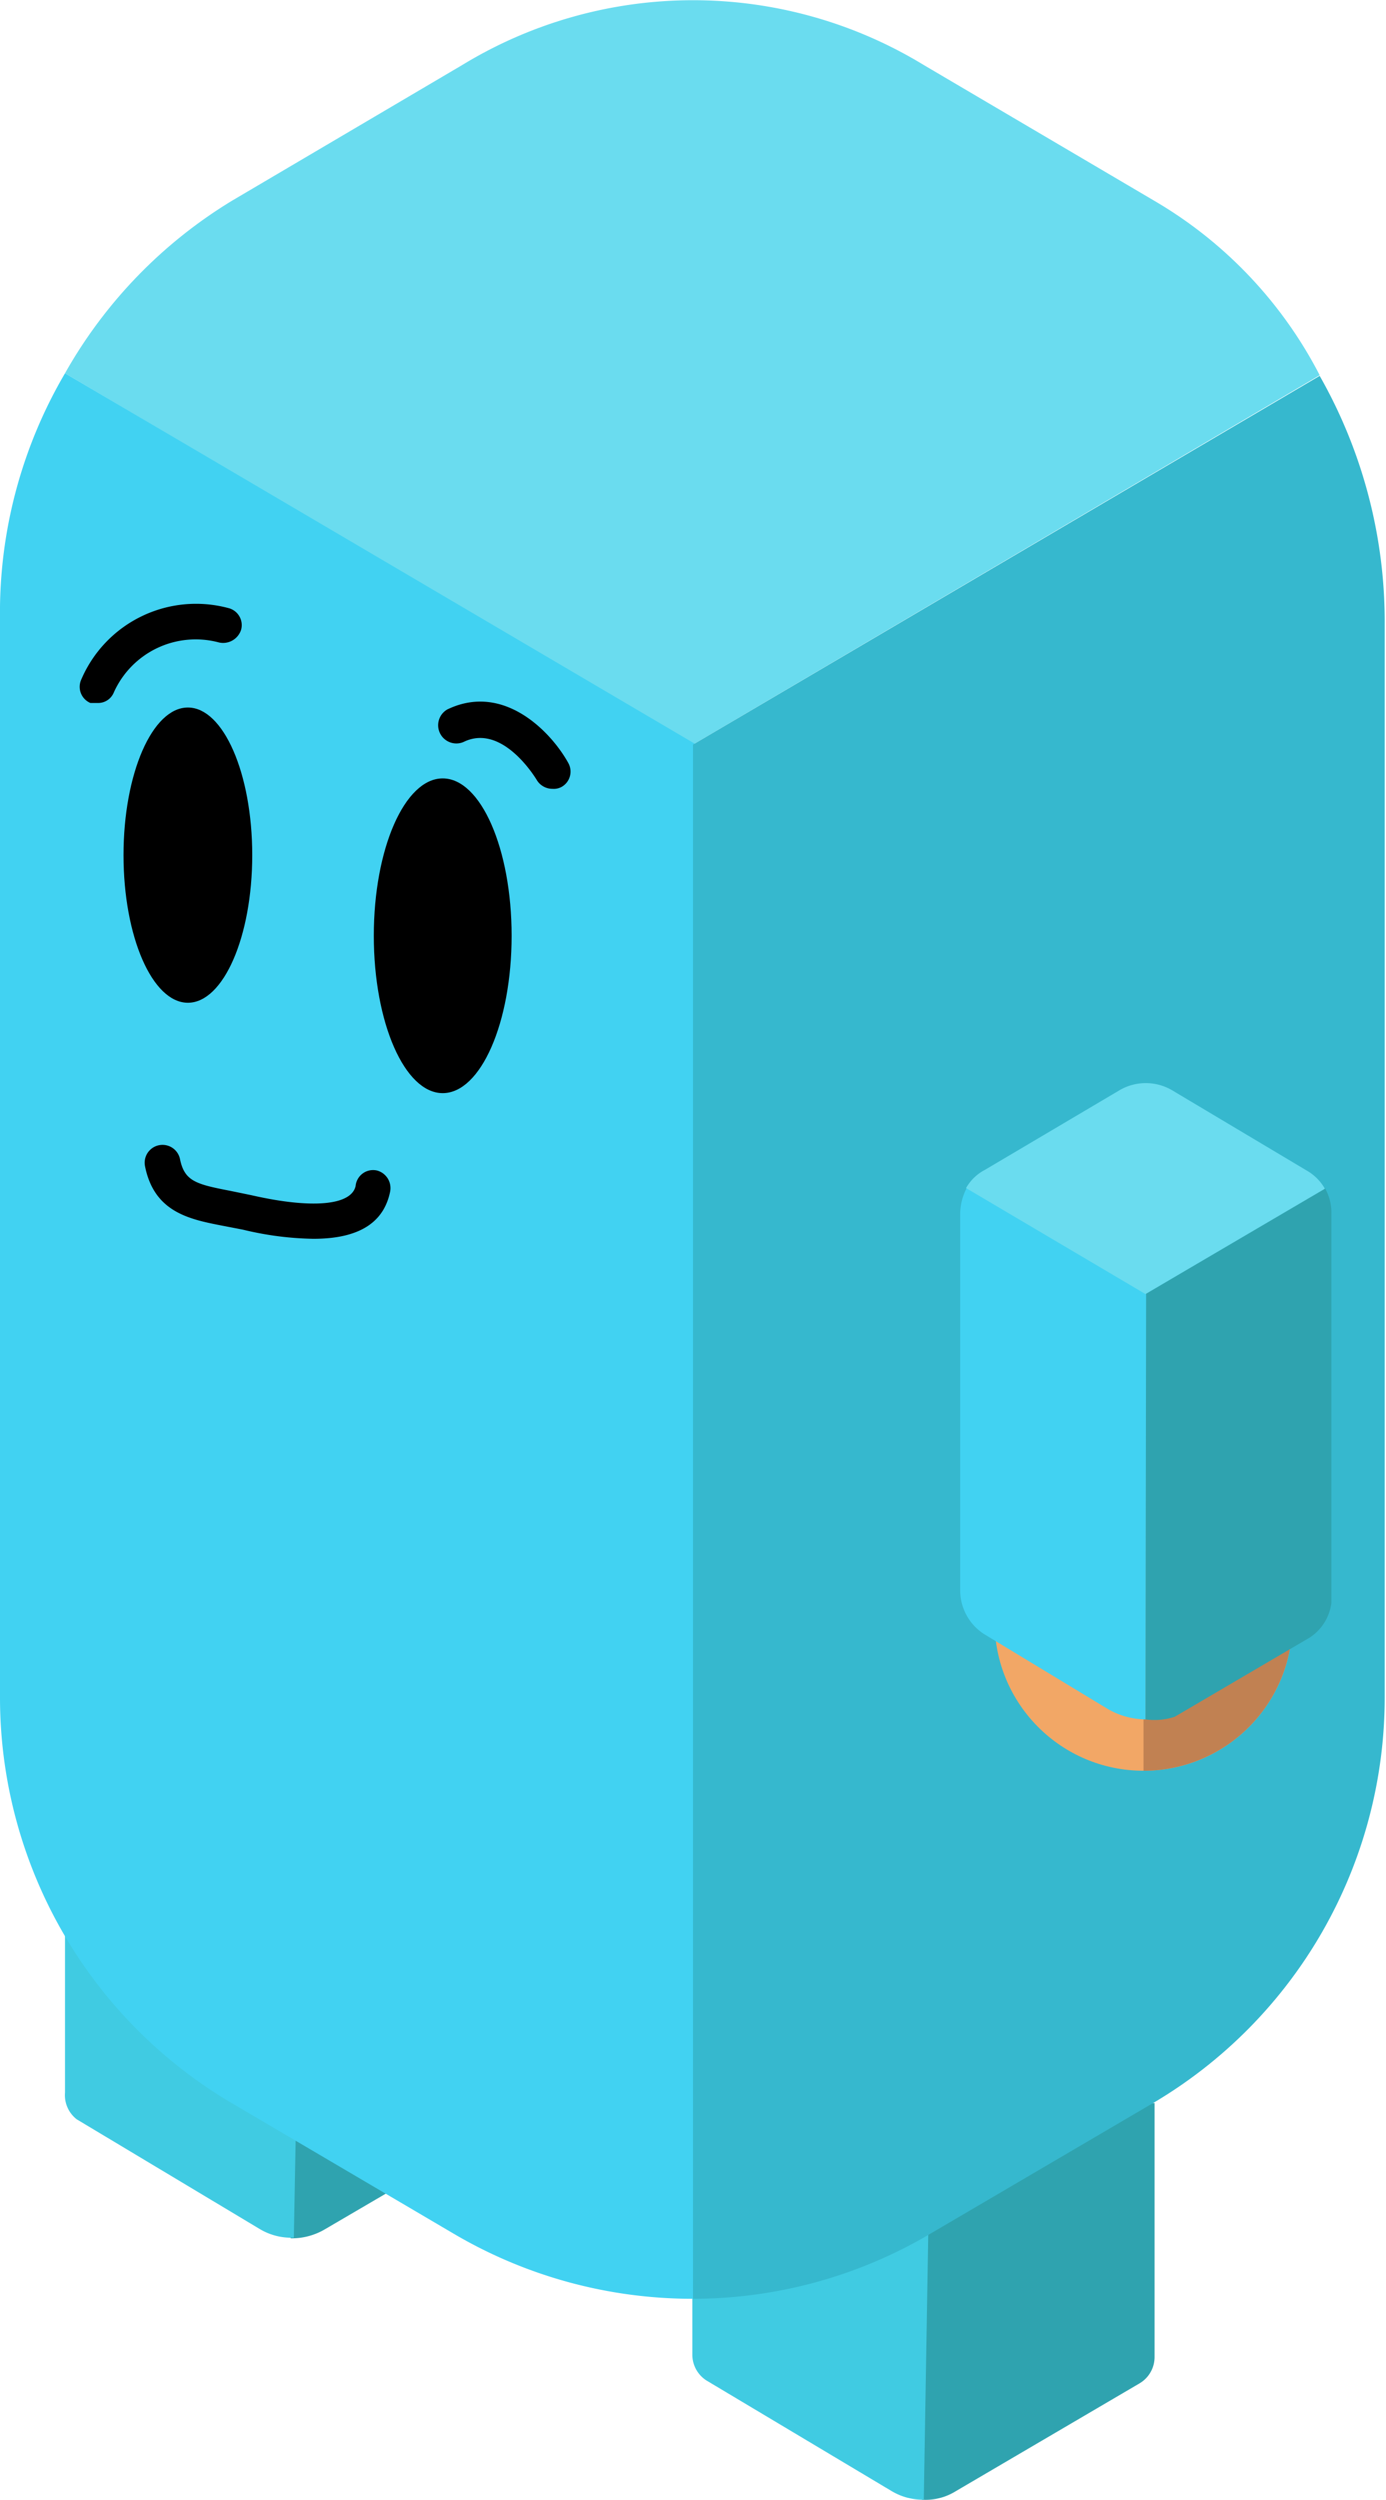 <svg xmlns="http://www.w3.org/2000/svg" viewBox="0 0 21.32 38.44"><defs><style>.cls-1{fill:#2fa3af;}.cls-2{fill:#40cbe2;}.cls-3{fill:none;}.cls-4{fill:#6adcef;}.cls-5{fill:#41d2f2;}.cls-6{fill:#36b8ce;}.cls-7{fill:#f2a766;}.cls-8{fill:#c18152;}.cls-9{fill:#a665a1;}</style></defs><g id="Layer_2" data-name="Layer 2"><g id="Layer_1-2" data-name="Layer 1"><g id="Group_3534" data-name="Group 3534"><path id="Path_6571" data-name="Path 6571" class="cls-1" d="M14.28,32.5l3.48-.16v3.9a.47.47,0,0,1-.23.41L14.7,38.31a.88.88,0,0,1-.52.13Z"/><path id="Path_6572" data-name="Path 6572" class="cls-2" d="M13.72,38.31l-2.83-1.69a.47.47,0,0,1-.24-.41V32.34L12,32.6l2.31-.1-.1,5.94A.94.94,0,0,1,13.72,38.31Z"/></g><g id="Group_3535" data-name="Group 3535"><path id="Path_6573" data-name="Path 6573" class="cls-1" d="M4.58,28.47l3.48-.16v3.9a.49.49,0,0,1-.24.42L5,34.28a1,1,0,0,1-.53.14Z"/><path id="Path_6574" data-name="Path 6574" class="cls-2" d="M4,34.28,1.18,32.59A.47.47,0,0,1,1,32.18V28.31l1.32.26,2.31-.1-.11,5.94A.94.94,0,0,1,4,34.28Z"/></g><g id="Group_3536" data-name="Group 3536"><path id="Path_6575" data-name="Path 6575" class="cls-3" d="M1,5.74l0,0,9.83,5.67,9.5-5.59h0l-9.64,5.67Z"/><path id="Path_6576" data-name="Path 6576" class="cls-4" d="M1,5.74A7.29,7.29,0,0,1,3.58,3.08L7.11,1a6.82,6.82,0,0,1,7.1,0l3.55,2.09A6.62,6.62,0,0,1,20.3,5.77l-9.64,5.68Z"/><path id="Path_6577" data-name="Path 6577" class="cls-5" d="M10.66,35.35a7.24,7.24,0,0,1-3.68-1l-3.4-2A7.24,7.24,0,0,1,0,26.1V9.33A7.27,7.27,0,0,1,1,5.74l9.71,5.71Z"/><path id="Path_6578" data-name="Path 6578" class="cls-6" d="M10.66,35.35V11.45L20.3,5.78a7.65,7.65,0,0,1,1,3.83V26.1a7.24,7.24,0,0,1-3.58,6.25l-3.41,2A7.18,7.18,0,0,1,10.66,35.35Z"/></g><g id="Group_3538" data-name="Group 3538"><circle id="Ellipse_1426" data-name="Ellipse 1426" class="cls-7" cx="17.59" cy="24.94" r="2.29"/><path id="Path_6579" data-name="Path 6579" class="cls-8" d="M17.59,27.23a2.29,2.29,0,0,0,0-4.58"/><g id="Group_3537" data-name="Group 3537"><path id="Path_6580" data-name="Path 6580" class="cls-9" d="M20.38,18.27h0L17.62,19.9Z"/><path id="Path_6581" data-name="Path 6581" class="cls-1" d="M17.62,26.44V19.9l2.76-1.63a.75.75,0,0,1,.1.38v6a.75.75,0,0,1-.33.53l-2.08,1.22A1,1,0,0,1,17.62,26.44Z"/><path id="Path_6582" data-name="Path 6582" class="cls-5" d="M17.62,26.44a1.18,1.18,0,0,1-.58-.16l-1.9-1.15a.8.8,0,0,1-.37-.67v-5.8a.87.87,0,0,1,.1-.39l2.76,1.63Z"/><path id="Path_6583" data-name="Path 6583" class="cls-4" d="M14.86,18.27a.71.71,0,0,1,.29-.28l2.08-1.23a.8.8,0,0,1,.79,0L20.1,18a.75.75,0,0,1,.28.28L17.62,19.9Z"/></g></g><ellipse id="Ellipse_1427" data-name="Ellipse 1427" cx="6.81" cy="14.39" rx="1.06" ry="2.42"/><ellipse id="Ellipse_1428" data-name="Ellipse 1428" cx="2.89" cy="13.15" rx="0.99" ry="2.27"/><path d="M4.82,19.05a4.9,4.9,0,0,1-1.08-.14l-.31-.06c-.52-.1-1.06-.21-1.2-.92a.27.27,0,0,1,.54-.1c.07.33.24.38.76.48l.34.07c.92.21,1.53.16,1.6-.14A.27.27,0,0,1,5.8,18a.28.28,0,0,1,.2.33C5.92,18.71,5.64,19.05,4.82,19.05Z"/><path d="M1.5,10.81l-.11,0a.27.27,0,0,1-.14-.36A1.92,1.92,0,0,1,3.51,9.35a.27.27,0,0,1,.2.33.29.29,0,0,1-.34.2,1.38,1.38,0,0,0-1.62.77A.26.26,0,0,1,1.5,10.81Z"/><path d="M8.5,12.13A.28.28,0,0,1,8.26,12s-.52-.89-1.13-.59a.28.28,0,0,1-.25-.5c.87-.42,1.6.35,1.86.82a.27.27,0,0,1-.1.37A.25.25,0,0,1,8.5,12.13Z"/></g></g></svg>